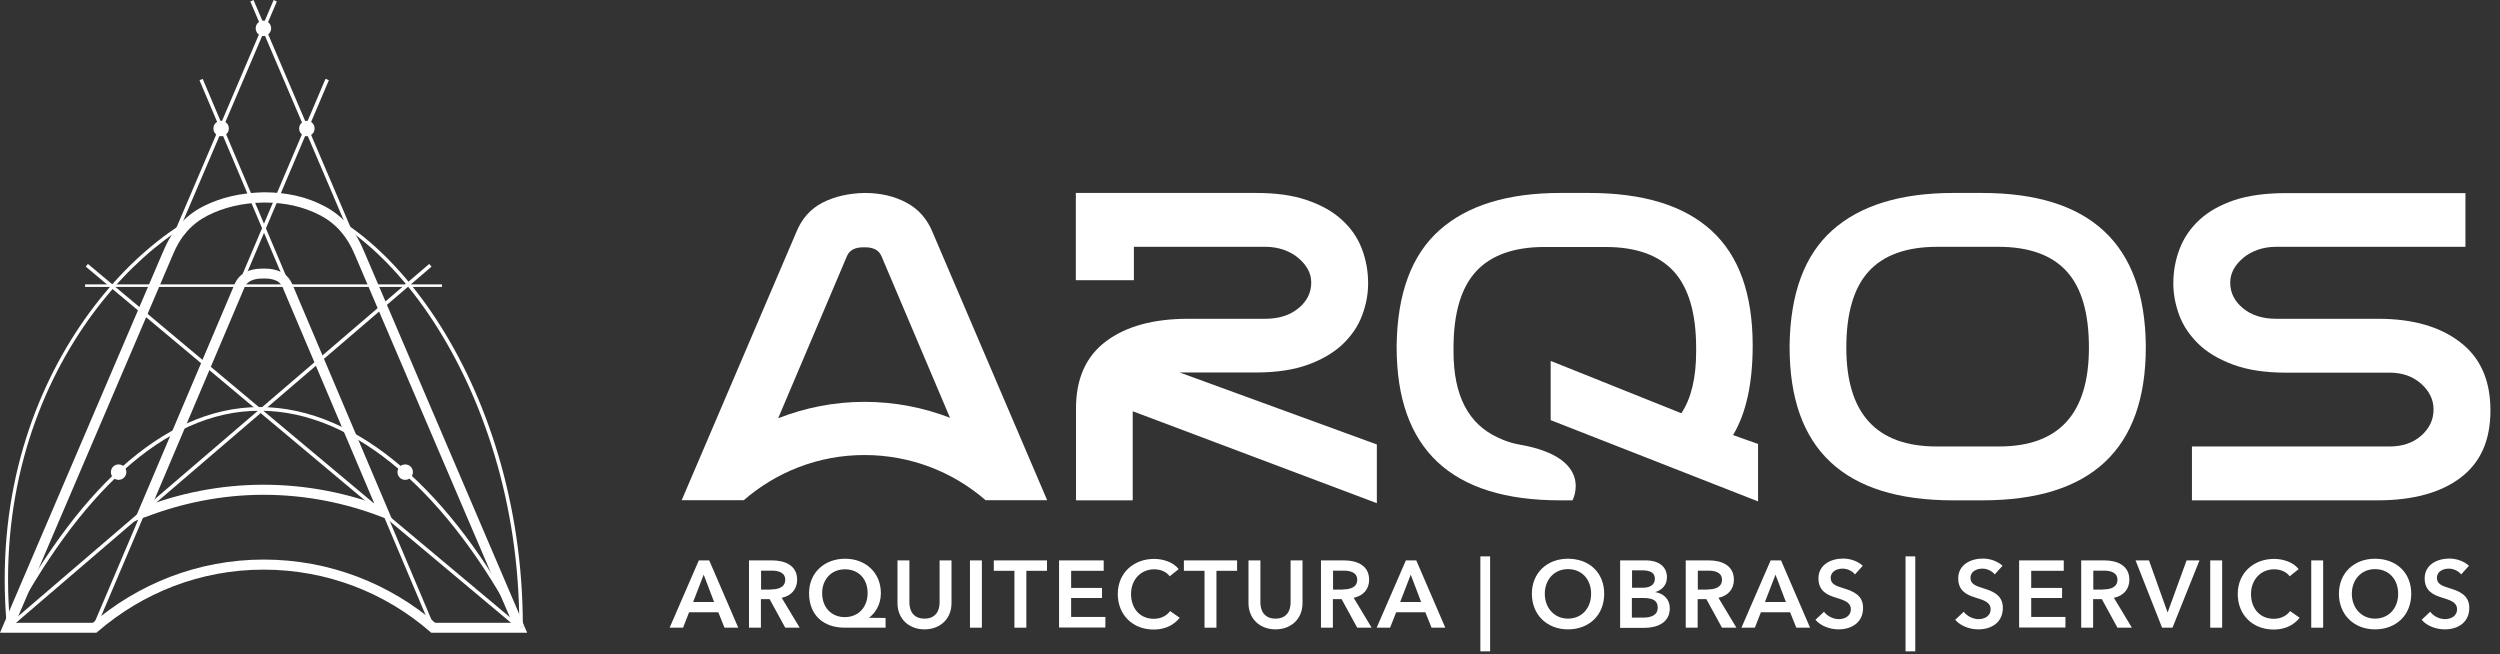 <svg width="149" height="39" viewBox="0 0 149 39" fill="none" xmlns="http://www.w3.org/2000/svg">
<rect x="0" y="0" width="149" height="39" fill="#333333" stroke="none"/>
<path d="M30.97 37.41L31.24 37.29L21.68 14.94L21.4 15.06L21.68 14.95C21.2 13.75 20.41 12.85 19.34 12.29C18.29 11.73 17.08 11.46 15.73 11.46C14.36 11.49 13.14 11.77 12.09 12.31C11.02 12.86 10.23 13.76 9.74 14.96L10.02 15.07L9.74 14.95L0 37.71H5.75L5.83 37.64C8.49 35.35 11.92 33.95 15.71 33.95C19.5 33.95 22.97 35.34 25.62 37.64L25.7 37.71H31.42L31.24 37.3L30.97 37.42V37.12H25.82V37.42L26.02 37.19C23.26 34.8 19.65 33.35 15.72 33.35C11.79 33.35 8.21 34.81 5.45 37.19L5.65 37.42V37.12H0.92L10.3 15.19C10.74 14.1 11.42 13.34 12.37 12.85C13.33 12.36 14.45 12.09 15.75 12.07C17.02 12.07 18.12 12.33 19.08 12.83C20.03 13.33 20.7 14.1 21.15 15.19L30.71 37.54L30.99 37.42M8.55 30.54L8.83 30.66L14.56 17.16L14.28 17.04L14.55 17.16C14.64 16.97 14.75 16.84 14.92 16.75C15.09 16.66 15.32 16.6 15.62 16.6H15.82C16.08 16.6 16.3 16.65 16.49 16.74C16.64 16.81 16.78 16.95 16.89 17.21L17.16 17.09L16.88 17.21L22.58 30.65L22.86 30.53L22.97 30.25C20.72 29.39 18.28 28.89 15.71 28.89C13.14 28.89 10.68 29.39 8.42 30.27L8.53 30.55L8.64 30.83C10.84 29.98 13.22 29.49 15.71 29.49C18.2 29.49 20.57 29.97 22.75 30.81L23.41 31.06L17.43 16.96C17.28 16.61 17.04 16.34 16.73 16.2C16.45 16.07 16.14 16.01 15.81 16.01H15.61C15.23 16.01 14.9 16.08 14.62 16.23C14.34 16.38 14.12 16.62 13.99 16.92L7.98 31.08L8.64 30.82L8.53 30.54H8.55Z" fill="white"/>
<path d="M31.06 37.37L15.11 0L14.92 0.09L30.87 37.45" fill="white"/>
<path d="M0.55 37.45L16.5 0.09L16.31 0L0.35 37.37" fill="white"/>
<path d="M0.52 37.49L25.72 15.89L25.58 15.73L0.38 37.33" fill="white"/>
<path d="M31.04 37.33L5.24 15.73L5.11 15.89L30.9 37.49" fill="white"/>
<path d="M5.72 37.45L19.6 4.78L19.4 4.7L5.52 37.37" fill="white"/>
<path d="M25.9 37.37L12.08 4.7L11.89 4.78L25.7 37.45" fill="white"/>
<path d="M0.61 37.31C0.52 36.36 0.48 35.43 0.48 34.52C0.48 27.57 2.94 21.91 6.09 17.97C9.23 14.04 13.06 11.85 15.75 11.85C19.01 11.85 22.82 14.56 25.8 19.11C28.78 23.66 30.95 30.03 30.95 37.3H31.16C31.16 29.98 28.99 23.58 25.98 19C22.97 14.42 19.13 11.65 15.75 11.65C12.96 11.65 9.1 13.88 5.93 17.85C2.76 21.82 0.28 27.53 0.28 34.53C0.28 35.44 0.32 36.38 0.41 37.34L0.62 37.32" fill="white"/>
<path d="M0.53 37.37C4.62 29.63 9.72 24.47 15.49 24.48C21.27 24.48 26.8 29.6 30.89 37.36L31.08 37.26C26.97 29.47 21.41 24.27 15.49 24.26C9.58 24.26 4.45 29.51 0.35 37.26L0.54 37.36" fill="white"/>
<path d="M26.34 16.95H5.07V17.1H26.34V16.95Z" fill="white"/>
<path d="M7.53 28.14C7.53 28.39 7.32 28.6 7.07 28.6C6.82 28.6 6.61 28.4 6.61 28.14C6.61 27.88 6.81 27.68 7.07 27.68C7.33 27.68 7.53 27.88 7.53 28.14Z" fill="white"/>
<path d="M24.61 28.14C24.61 28.39 24.4 28.6 24.15 28.6C23.9 28.6 23.69 28.4 23.69 28.14C23.69 27.88 23.89 27.68 24.15 27.68C24.41 27.68 24.61 27.88 24.61 28.14Z" fill="white"/>
<path d="M18.75 7.66C18.75 7.91 18.54 8.12 18.29 8.12C18.04 8.12 17.83 7.92 17.83 7.66C17.83 7.4 18.03 7.2 18.29 7.2C18.55 7.2 18.75 7.4 18.75 7.66Z" fill="white"/>
<path d="M16.16 1.69C16.16 1.94 15.95 2.15 15.7 2.15C15.45 2.15 15.24 1.95 15.24 1.69C15.24 1.43 15.44 1.23 15.7 1.23C15.96 1.23 16.16 1.43 16.16 1.69Z" fill="white"/>
<path d="M13.64 7.66C13.64 7.91 13.43 8.12 13.18 8.12C12.93 8.12 12.72 7.92 12.72 7.66C12.72 7.4 12.92 7.2 13.18 7.2C13.44 7.2 13.64 7.4 13.64 7.66Z" fill="white"/>
<path d="M41.65 33.4H42.27L44 37.41H43.18L42.81 36.49H41.07L40.71 37.41H39.91L41.65 33.4ZM42.56 35.88L41.94 34.25L41.31 35.88H42.56Z" fill="white"/>
<path d="M44.64 33.4H46.03C46.78 33.4 47.51 33.7 47.51 34.55C47.51 35.13 47.15 35.51 46.59 35.63L47.66 37.41H46.8L45.87 35.71H45.35V37.41H44.64V33.4ZM45.94 35.13C46.34 35.13 46.8 35.03 46.8 34.55C46.8 34.11 46.37 34.01 46 34.01H45.36V35.14H45.94V35.13Z" fill="white"/>
<path d="M52.77 37.41H50.35C49.07 37.41 48.22 36.66 48.22 35.35C48.22 34.13 49.14 33.3 50.37 33.3C51.6 33.3 52.5 34.14 52.5 35.35C52.5 36.07 52.14 36.56 51.79 36.82L52.78 36.83V37.41H52.77ZM49 35.35C49 36.2 49.55 36.78 50.35 36.78C51.15 36.78 51.71 36.2 51.71 35.35C51.71 34.5 51.17 33.93 50.36 33.93C49.55 33.93 49 34.53 49 35.35Z" fill="white"/>
<path d="M56.71 35.94C56.71 36.91 56.01 37.51 55.1 37.51C54.19 37.51 53.49 36.9 53.49 35.94V33.4H54.2V35.91C54.2 36.37 54.41 36.87 55.1 36.87C55.79 36.87 56 36.37 56 35.91V33.4H56.71V35.94Z" fill="white"/>
<path d="M57.81 33.4H58.52V37.41H57.81V33.4Z" fill="white"/>
<path d="M60.46 34.02H59.23V33.4H62.4V34.02H61.17V37.41H60.46V34.02Z" fill="white"/>
<path d="M63.12 33.4H65.78V34.02H63.84V35.04H65.68V35.64H63.84V36.77H65.88V37.4H63.12V33.39V33.4Z" fill="white"/>
<path d="M69.71 34.34C69.5 34.05 69.12 33.93 68.8 33.93C67.97 33.93 67.41 34.57 67.41 35.4C67.41 36.27 67.94 36.88 68.77 36.88C69.2 36.88 69.54 36.69 69.74 36.42L70.31 36.82C69.96 37.26 69.44 37.52 68.76 37.52C67.51 37.52 66.62 36.65 66.62 35.4C66.62 34.15 67.56 33.31 68.79 33.31C69.31 33.31 69.93 33.5 70.25 33.92L69.71 34.35V34.34Z" fill="white"/>
<path d="M71.79 34.02H70.56V33.4H73.73V34.02H72.5V37.41H71.79V34.02Z" fill="white"/>
<path d="M77.63 35.94C77.63 36.91 76.93 37.51 76.02 37.51C75.11 37.51 74.41 36.9 74.41 35.94V33.4H75.12V35.91C75.12 36.37 75.33 36.87 76.02 36.87C76.71 36.87 76.92 36.37 76.92 35.91V33.4H77.63V35.94Z" fill="white"/>
<path d="M78.73 33.4H80.12C80.87 33.4 81.6 33.7 81.6 34.55C81.6 35.13 81.24 35.51 80.68 35.63L81.75 37.41H80.89L79.96 35.71H79.44V37.41H78.73V33.4ZM80.03 35.13C80.43 35.13 80.89 35.03 80.89 34.55C80.89 34.11 80.46 34.01 80.09 34.01H79.45V35.14H80.03V35.13Z" fill="white"/>
<path d="M83.79 33.4H84.41L86.14 37.41H85.32L84.95 36.49H83.21L82.85 37.41H82.05L83.79 33.4ZM84.7 35.88L84.08 34.25L83.45 35.88H84.7Z" fill="white"/>
<path d="M88.81 33.16V38.82H88.23V33.16H88.81Z" fill="white"/>
<path d="M93.45 33.3C94.7 33.3 95.61 34.11 95.61 35.39C95.61 36.67 94.7 37.51 93.45 37.51C92.2 37.51 91.3 36.64 91.3 35.39C91.3 34.14 92.21 33.3 93.45 33.3ZM93.45 36.87C94.27 36.87 94.83 36.25 94.83 35.39C94.83 34.53 94.28 33.92 93.45 33.92C92.62 33.92 92.07 34.56 92.07 35.39C92.07 36.22 92.63 36.87 93.45 36.87Z" fill="white"/>
<path d="M96.56 33.4H98.12C98.73 33.4 99.35 33.68 99.35 34.41C99.35 34.86 99.07 35.16 98.65 35.29C99.15 35.37 99.52 35.71 99.52 36.25C99.52 37.12 98.76 37.42 98 37.42H96.56V33.41V33.4ZM97.27 35.03H97.9C98.38 35.03 98.63 34.83 98.63 34.49C98.63 34.15 98.38 33.99 97.84 33.99H97.27V35.03ZM97.27 36.81H97.91C98.28 36.81 98.8 36.74 98.8 36.21C98.8 35.79 98.51 35.64 97.93 35.64H97.26V36.81H97.27Z" fill="white"/>
<path d="M100.47 33.4H101.86C102.61 33.4 103.34 33.7 103.34 34.55C103.34 35.13 102.98 35.51 102.42 35.63L103.49 37.41H102.63L101.7 35.71H101.18V37.41H100.47V33.4ZM101.77 35.13C102.17 35.13 102.63 35.03 102.63 34.55C102.63 34.11 102.2 34.01 101.83 34.01H101.19V35.14H101.77V35.13Z" fill="white"/>
<path d="M105.53 33.4H106.15L107.88 37.41H107.06L106.69 36.49H104.95L104.59 37.41H103.79L105.53 33.4ZM106.44 35.88L105.82 34.25L105.19 35.88H106.44Z" fill="white"/>
<path d="M110.56 34.24C110.41 34.04 110.11 33.89 109.82 33.89C109.49 33.89 109.11 34.05 109.11 34.44C109.11 34.81 109.42 34.92 109.87 35.06C110.39 35.22 111.04 35.44 111.04 36.23C111.04 37.09 110.37 37.51 109.58 37.51C109.06 37.51 108.52 37.31 108.2 36.94L108.71 36.46C108.91 36.73 109.27 36.9 109.59 36.9C109.92 36.9 110.31 36.74 110.31 36.31C110.31 35.88 109.89 35.77 109.39 35.61C108.9 35.46 108.38 35.22 108.38 34.47C108.38 33.66 109.12 33.29 109.85 33.29C110.25 33.29 110.71 33.43 111.02 33.72L110.56 34.23V34.24Z" fill="white"/>
<path d="M114.15 33.16V38.82H113.57V33.16H114.15Z" fill="white"/>
<path d="M118.89 34.24C118.74 34.04 118.44 33.89 118.15 33.89C117.82 33.89 117.44 34.05 117.44 34.44C117.44 34.81 117.75 34.92 118.2 35.06C118.72 35.22 119.37 35.44 119.37 36.23C119.37 37.09 118.7 37.51 117.91 37.51C117.39 37.51 116.85 37.31 116.53 36.94L117.04 36.46C117.24 36.73 117.6 36.9 117.92 36.9C118.25 36.9 118.64 36.74 118.64 36.31C118.64 35.88 118.22 35.77 117.72 35.61C117.23 35.46 116.71 35.22 116.71 34.47C116.71 33.66 117.45 33.29 118.18 33.29C118.58 33.29 119.04 33.43 119.35 33.72L118.89 34.23V34.24Z" fill="white"/>
<path d="M120.34 33.4H123V34.02H121.06V35.04H122.9V35.64H121.06V36.77H123.1V37.4H120.34V33.39V33.4Z" fill="white"/>
<path d="M124.04 33.4H125.43C126.18 33.4 126.91 33.7 126.91 34.55C126.91 35.13 126.55 35.51 125.99 35.63L127.06 37.41H126.2L125.27 35.71H124.75V37.41H124.04V33.4ZM125.34 35.13C125.74 35.13 126.2 35.03 126.2 34.55C126.2 34.11 125.77 34.01 125.4 34.01H124.76V35.14H125.34V35.13Z" fill="white"/>
<path d="M127.28 33.4H128.08L129.18 36.48H129.2L130.32 33.4H131.09L129.48 37.41H128.86L127.28 33.4Z" fill="white"/>
<path d="M131.73 33.4H132.44V37.41H131.73V33.4Z" fill="white"/>
<path d="M136.46 34.34C136.25 34.05 135.87 33.93 135.55 33.93C134.72 33.93 134.16 34.57 134.16 35.4C134.16 36.27 134.69 36.88 135.52 36.88C135.95 36.88 136.29 36.69 136.49 36.42L137.06 36.82C136.71 37.26 136.19 37.52 135.51 37.52C134.26 37.52 133.37 36.65 133.37 35.4C133.37 34.15 134.31 33.31 135.54 33.31C136.06 33.31 136.68 33.5 137 33.92L136.46 34.35V34.34Z" fill="white"/>
<path d="M137.75 33.4H138.46V37.41H137.75V33.4Z" fill="white"/>
<path d="M141.55 33.3C142.8 33.3 143.71 34.11 143.71 35.39C143.71 36.67 142.8 37.51 141.55 37.51C140.3 37.51 139.4 36.64 139.4 35.39C139.4 34.14 140.31 33.3 141.55 33.3ZM141.55 36.87C142.37 36.87 142.93 36.25 142.93 35.39C142.93 34.53 142.38 33.92 141.55 33.92C140.72 33.92 140.17 34.56 140.17 35.39C140.17 36.22 140.73 36.87 141.55 36.87Z" fill="white"/>
<path d="M146.69 34.24C146.54 34.04 146.24 33.89 145.95 33.89C145.62 33.89 145.24 34.05 145.24 34.44C145.24 34.81 145.55 34.92 146 35.06C146.52 35.22 147.17 35.44 147.17 36.23C147.17 37.09 146.5 37.51 145.71 37.51C145.19 37.51 144.65 37.31 144.33 36.94L144.84 36.46C145.04 36.73 145.4 36.9 145.72 36.9C146.05 36.9 146.44 36.74 146.44 36.31C146.44 35.88 146.02 35.77 145.52 35.61C145.03 35.46 144.51 35.22 144.51 34.47C144.51 33.66 145.25 33.29 145.98 33.29C146.38 33.29 146.84 33.43 147.15 33.72L146.69 34.23V34.24Z" fill="white"/>
<path d="M58.74 29.81H62.41L55.59 13.86C55.26 13.04 54.73 12.45 54.01 12.07C53.29 11.69 52.47 11.5 51.53 11.5C50.58 11.52 49.74 11.71 49.02 12.08C48.3 12.45 47.78 13.04 47.45 13.86L40.63 29.81H44.33C46.26 28.14 48.76 27.12 51.52 27.12C54.28 27.12 56.8 28.13 58.74 29.81ZM46.39 24.9L50.48 15.26C50.63 14.91 50.96 14.74 51.44 14.74H51.59C51.8 14.74 51.99 14.78 52.16 14.86C52.33 14.94 52.46 15.08 52.55 15.3L56.62 24.9C55.04 24.29 53.32 23.95 51.52 23.95C49.72 23.95 47.99 24.3 46.4 24.92L46.39 24.9Z" fill="white"/>
<path d="M118.12 11.5C124.57 11.5 127.83 14.53 127.89 20.6V20.69C127.89 26.77 124.64 29.82 118.15 29.82H116.4C109.91 29.82 106.66 26.78 106.66 20.69V20.6C106.7 17.49 107.55 15.2 109.21 13.72C110.87 12.24 113.28 11.5 116.43 11.5H118.12ZM119.14 26.61C122.72 26.61 124.5 24.65 124.5 20.72C124.5 18.66 124.06 17.14 123.17 16.17C122.29 15.2 120.93 14.71 119.1 14.71H115.46C113.63 14.71 112.27 15.2 111.38 16.17C110.49 17.14 110.04 18.66 110.04 20.72C110.04 24.65 111.84 26.61 115.43 26.61H119.13H119.14Z" fill="white"/>
<path d="M146.94 14.71H135.63C135.26 14.71 134.91 14.77 134.58 14.88C134.25 15 133.96 15.15 133.72 15.35C133.48 15.55 133.28 15.77 133.14 16.02C133 16.27 132.92 16.55 132.92 16.84C132.92 17.44 133.17 17.95 133.68 18.37C134.19 18.79 134.85 19 135.66 19H141.75C143.79 19 145.41 19.46 146.62 20.39C147.83 21.31 148.43 22.67 148.43 24.46C148.43 26.25 147.84 27.57 146.65 28.47C145.46 29.37 143.81 29.82 141.69 29.82H130.64V26.61H142.42C143.18 26.61 143.81 26.4 144.3 25.97C144.79 25.54 145.04 25.02 145.04 24.4C145.04 23.82 144.79 23.31 144.3 22.87C143.8 22.43 143.18 22.21 142.42 22.21H136.24C135 22.21 133.95 22.05 133.09 21.73C132.23 21.41 131.54 21 131.02 20.49C130.5 19.98 130.12 19.42 129.88 18.78C129.65 18.15 129.53 17.52 129.53 16.9C129.53 16.16 129.66 15.47 129.91 14.82C130.16 14.17 130.56 13.59 131.09 13.1C131.63 12.6 132.32 12.22 133.16 11.93C134.01 11.65 135.03 11.51 136.24 11.51H146.94V14.72" fill="white"/>
<path d="M70.31 22.2H74.86C76.08 22.2 77.12 22.04 77.97 21.73C78.82 21.42 79.5 21.01 80.03 20.51C80.56 20 80.94 19.44 81.18 18.8C81.42 18.17 81.54 17.53 81.54 16.89C81.54 16.15 81.41 15.46 81.16 14.81C80.91 14.16 80.51 13.58 79.96 13.09C79.42 12.59 78.72 12.21 77.87 11.92C77.02 11.63 76.02 11.5 74.85 11.5H64.12V16.7H67.58V14.71H75.44C75.81 14.71 76.16 14.77 76.49 14.88C76.82 15 77.11 15.15 77.35 15.35C77.59 15.55 77.79 15.77 77.93 16.02C78.08 16.27 78.15 16.55 78.15 16.84C78.15 17.44 77.9 17.95 77.39 18.37C76.88 18.79 76.22 19 75.41 19H70.8C68.74 19 67.11 19.45 65.92 20.34C64.72 21.24 64.13 22.57 64.13 24.34V29.82H67.51V24.51L82.06 29.99V26.49L70.31 22.2Z" fill="white"/>
<path d="M104.78 26.46L103.29 25.93C104.07 24.63 104.46 22.85 104.46 20.59C104.46 17.52 103.64 15.23 102 13.74C100.36 12.24 97.92 11.5 94.7 11.5H93.01C89.86 11.5 87.45 12.24 85.79 13.72C84.13 15.2 83.28 17.49 83.24 20.6V20.69C83.24 26.77 86.49 29.82 92.98 29.82H93.72C93.72 29.82 95.08 27.29 90.58 26.5C90.25 26.44 89.99 26.37 89.75 26.28L89.5 26.18L89.26 26.07C87.52 25.27 86.63 23.58 86.63 20.96V20.73C86.63 18.67 87.08 17.15 87.97 16.18C88.86 15.21 90.23 14.72 92.05 14.72H95.69C97.52 14.72 98.87 15.21 99.76 16.18C100.64 17.15 101.09 18.67 101.09 20.73V20.96C101.09 22.51 100.8 23.74 100.21 24.63L92.42 21.51V25.04L104.62 29.82L104.78 29.88V26.47" fill="white"/>
</svg>
